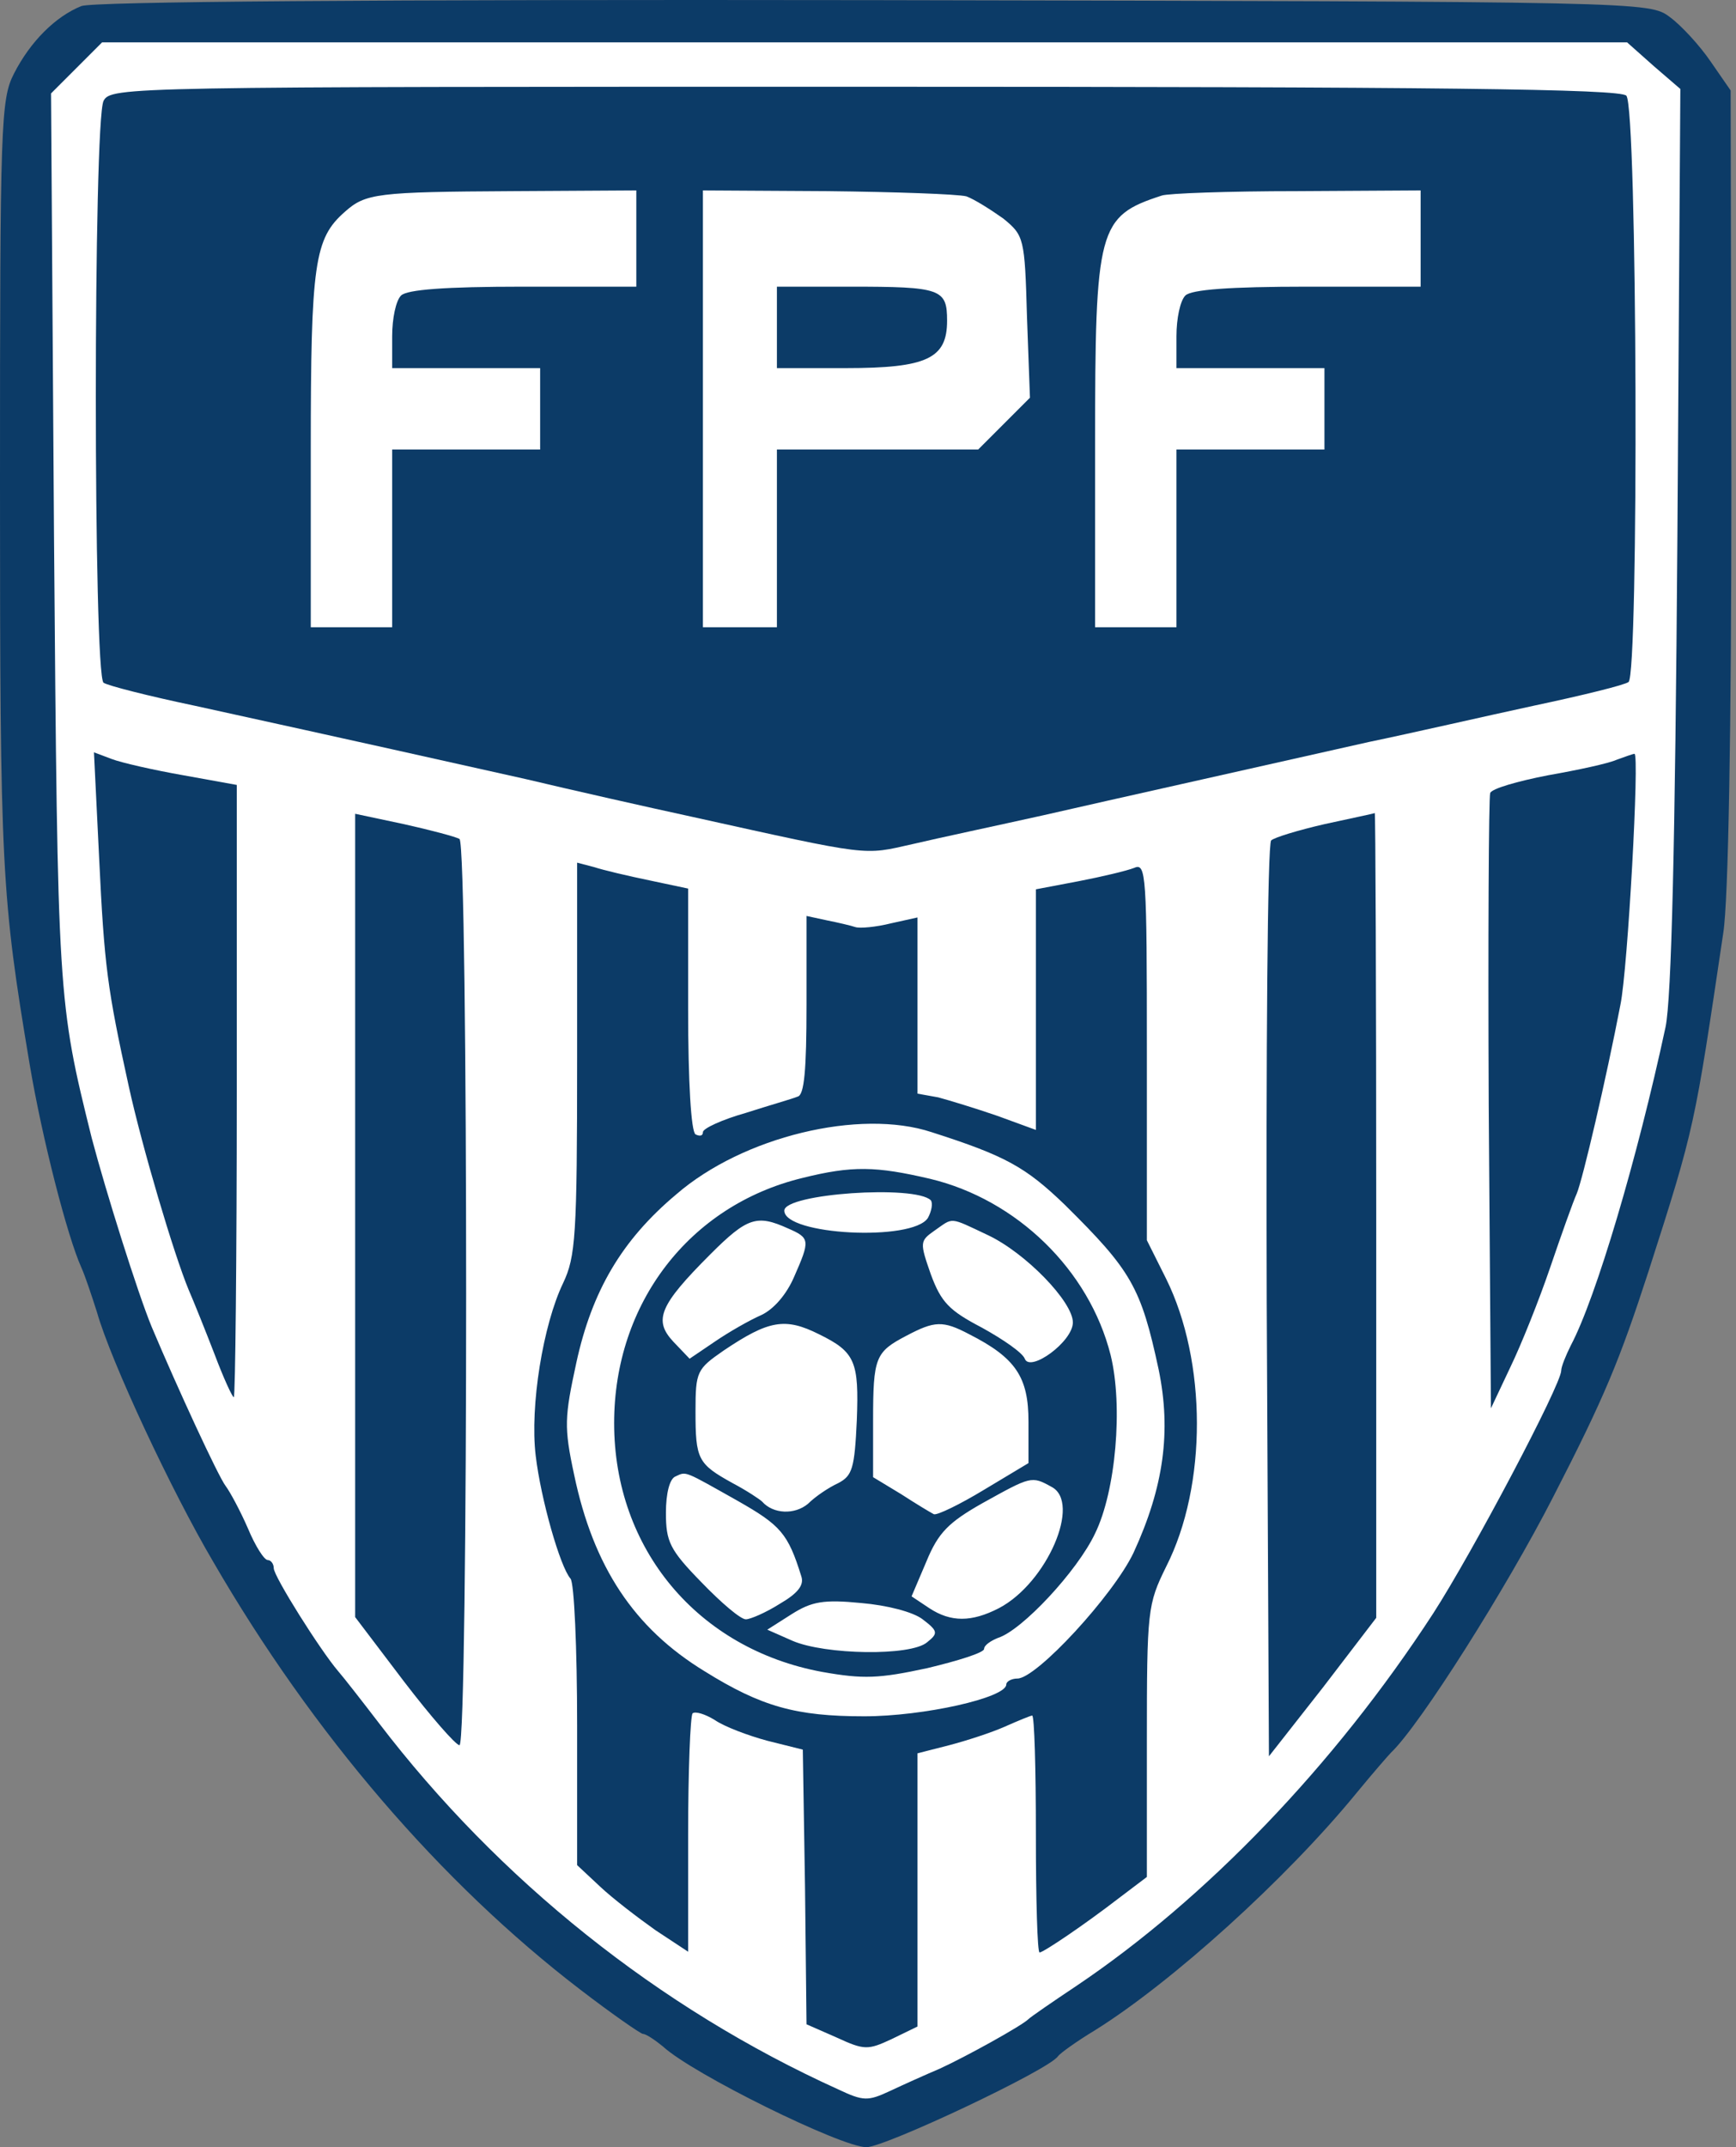 <svg width="72" height="89" viewBox="0 0 72 89" fill="none" xmlns="http://www.w3.org/2000/svg">
<rect x="0" y="0" width="72" height="89" fill="#808080" stroke="none"/>
<path d="M4 1L1.5 2.5C1.5 9.167 -0.433 26.423 1.5 41.5C4 61 20 82 36 88.5C58 79.7 68.167 54.167 70.5 42.5V3.5L67.5 1H4Z" fill="white"/>
<path d="M3.376 0.251C2.302 0.681 1.258 1.724 0.583 3.044C0.031 4.118 0 5.069 0 20.076C0 36.064 0.061 37.138 1.228 44.104C1.749 47.203 2.793 51.254 3.376 52.543C3.529 52.881 3.805 53.709 4.02 54.384C4.603 56.44 7.12 61.811 8.838 64.726C12.981 71.876 18.29 78.044 24.059 82.463C25.379 83.476 26.576 84.305 26.668 84.305C26.79 84.305 27.159 84.55 27.496 84.826C28.724 85.962 34.892 89 35.935 89C36.702 89 43.546 85.778 43.883 85.225C43.975 85.103 44.651 84.612 45.418 84.151C48.609 82.157 53.335 77.891 56.251 74.331C56.956 73.472 57.601 72.736 57.693 72.644C58.89 71.508 62.48 65.831 64.413 62.056C66.561 57.883 67.175 56.379 68.372 52.697C70.305 46.682 70.275 46.712 71.472 38.672C71.686 37.322 71.809 30.172 71.809 20.106L71.778 3.75L70.95 2.553C70.49 1.878 69.722 1.049 69.262 0.712C68.403 0.067 68.341 0.067 36.273 0.006C15.344 -0.025 3.867 0.067 3.376 0.251ZM68.587 2.737L69.692 3.688L69.569 22.285C69.477 35.02 69.323 41.404 69.078 42.57C67.912 48.001 66.193 53.801 65.15 55.765C64.935 56.195 64.751 56.655 64.751 56.809C64.751 57.392 61.068 64.358 59.442 66.874C55.33 73.196 49.99 78.72 44.651 82.31C43.638 82.985 42.748 83.599 42.656 83.691C42.38 83.967 40.047 85.256 38.973 85.747C38.39 85.993 37.439 86.422 36.917 86.668C35.997 87.097 35.812 87.097 34.769 86.606C27.312 83.231 20.683 77.922 15.712 71.416C15.006 70.495 14.239 69.513 14.024 69.268C13.288 68.409 11.354 65.34 11.354 65.002C11.354 64.818 11.232 64.665 11.109 64.665C10.956 64.665 10.587 64.082 10.28 63.345C9.973 62.639 9.544 61.841 9.36 61.596C9.053 61.197 7.365 57.545 6.291 54.998C5.708 53.587 4.388 49.382 3.805 47.173C2.394 41.495 2.394 41.373 2.24 22.224L2.117 3.872L3.161 2.829L4.235 1.755H35.874H67.482L68.587 2.737Z" fill="#0C3B67"/>
<path d="M4.296 4.179C3.867 5.008 3.867 28.024 4.296 28.3C4.48 28.423 6.168 28.852 8.071 29.251C15.068 30.785 18.351 31.522 21.788 32.289C23.722 32.749 26.852 33.455 28.693 33.854C36.181 35.511 35.782 35.45 37.838 34.99C38.881 34.744 41.336 34.222 43.27 33.793C46.768 32.995 50.512 32.166 56.772 30.755C58.552 30.387 61.621 29.681 63.615 29.251C65.641 28.822 67.39 28.392 67.543 28.269C67.973 27.993 67.912 4.425 67.451 3.965C67.175 3.688 59.749 3.596 35.843 3.596C5.278 3.596 4.603 3.596 4.296 4.179ZM26.391 9.887V11.882H21.696C18.443 11.882 16.878 12.005 16.633 12.25C16.418 12.465 16.265 13.201 16.265 13.938V15.258H19.333H22.402V16.945V18.633H19.333H16.265V22.316V25.998H14.577H12.889V18.633C12.889 10.9 13.042 9.887 14.3 8.782C15.16 8.015 15.62 7.954 21.267 7.923L26.391 7.893V9.887ZM40.078 8.138C40.416 8.261 41.091 8.69 41.612 9.059C42.472 9.764 42.502 9.857 42.594 13.14L42.717 16.485L41.643 17.559L40.569 18.633H36.396H32.222V22.316V25.998H30.688H29.153V16.945V7.893L34.309 7.923C37.132 7.954 39.71 8.046 40.078 8.138ZM58.92 9.887V11.882H54.225C50.972 11.882 49.407 12.005 49.162 12.25C48.947 12.465 48.793 13.201 48.793 13.938V15.258H51.862H54.931V16.945V18.633H51.862H48.793V22.316V25.998H47.105H45.418V18.449C45.418 9.427 45.541 8.967 48.18 8.107C48.425 8.015 50.941 7.923 53.795 7.923L58.92 7.893V9.887Z" fill="#0C3B67"/>
<path d="M32.222 13.57V15.258H35.076C38.452 15.258 39.28 14.859 39.28 13.294C39.28 11.974 39.035 11.882 35.26 11.882H32.222V13.57Z" fill="#0C3B67"/>
<path d="M4.112 35.573C4.327 40.053 4.45 40.974 5.34 45.025C5.892 47.541 7.212 51.991 7.825 53.464C8.04 53.955 8.531 55.182 8.899 56.133C9.268 57.115 9.636 57.913 9.697 57.913C9.759 57.913 9.82 52.206 9.82 45.239V32.535L7.611 32.136C6.383 31.921 5.033 31.614 4.634 31.461L3.897 31.184L4.112 35.573Z" fill="#0C3B67"/>
<path d="M67.052 31.491C66.715 31.645 65.426 31.921 64.199 32.136C62.94 32.381 61.866 32.688 61.805 32.872C61.744 33.056 61.713 38.887 61.744 45.792L61.836 58.374L62.633 56.686C63.094 55.735 63.83 53.893 64.291 52.543C64.751 51.193 65.242 49.812 65.395 49.474C65.641 48.891 66.623 44.687 67.206 41.649C67.513 40.176 68.004 31.215 67.789 31.246C67.728 31.246 67.39 31.369 67.052 31.491Z" fill="#0C3B67"/>
<path d="M14.73 50.395V67.028L16.756 69.698C17.86 71.14 18.904 72.337 19.057 72.337C19.425 72.337 19.425 34.99 19.057 34.775C18.904 34.683 17.86 34.407 16.756 34.161L14.73 33.731V50.395Z" fill="#0C3B67"/>
<path d="M54.931 34.161C53.857 34.407 52.844 34.714 52.721 34.836C52.568 34.99 52.507 43.582 52.537 53.955L52.629 72.797L54.87 69.943L57.079 67.058V50.364C57.079 41.189 57.048 33.67 57.018 33.701C56.956 33.731 56.036 33.916 54.931 34.161Z" fill="#0C3B67"/>
<path d="M23.936 43.858C23.936 51.254 23.875 52.083 23.353 53.188C22.525 54.906 21.972 58.282 22.218 60.338C22.433 62.148 23.231 64.941 23.66 65.432C23.814 65.585 23.936 68.317 23.936 71.508V77.308L24.888 78.198C25.409 78.689 26.453 79.487 27.189 80.008L28.54 80.898V76.05C28.54 73.38 28.632 71.14 28.724 71.017C28.846 70.925 29.245 71.048 29.644 71.293C30.043 71.569 31.025 71.938 31.823 72.153L33.296 72.521L33.388 78.229L33.45 83.906L34.708 84.458C35.843 84.98 35.997 84.98 36.979 84.52L38.053 83.998V78.351V72.674L39.372 72.337C40.078 72.153 41.121 71.815 41.674 71.569C42.226 71.324 42.748 71.109 42.809 71.109C42.901 71.109 42.963 73.319 42.963 76.019C42.963 78.72 43.024 80.929 43.116 80.929C43.27 80.929 44.957 79.794 46.43 78.658L47.566 77.799V72.183C47.566 66.721 47.596 66.506 48.364 64.941C50.082 61.565 50.052 56.41 48.364 53.003L47.566 51.408V43.582C47.566 36.248 47.535 35.757 47.044 35.972C46.737 36.094 45.694 36.34 44.743 36.524L42.963 36.862V41.833V46.835L41.367 46.252C40.477 45.945 39.372 45.608 38.912 45.485L38.053 45.331V41.68V38.028L36.948 38.273C36.334 38.427 35.659 38.488 35.475 38.427C35.291 38.365 34.769 38.243 34.309 38.151L33.45 37.966V41.649C33.45 44.349 33.358 45.393 33.081 45.454C32.867 45.546 31.884 45.822 30.933 46.129C29.951 46.406 29.153 46.774 29.153 46.927C29.153 47.081 29.03 47.111 28.846 47.019C28.662 46.897 28.54 44.84 28.54 41.833V36.831L26.944 36.493C26.054 36.309 25.01 36.064 24.642 35.941L23.936 35.757V43.858ZM38.636 46.927C41.705 47.909 42.533 48.37 44.16 49.935C46.921 52.666 47.32 53.341 48.057 56.778C48.579 59.325 48.272 61.627 47.014 64.358C46.185 66.107 42.993 69.575 42.196 69.575C41.95 69.575 41.735 69.698 41.735 69.82C41.735 70.373 38.298 71.14 35.843 71.14C33.02 71.14 31.578 70.741 29.215 69.268C26.299 67.488 24.611 64.941 23.814 61.136C23.384 59.141 23.415 58.742 23.906 56.471C24.55 53.525 25.778 51.408 28.049 49.505C30.81 47.111 35.659 45.945 38.636 46.927Z" fill="#0C3B67"/>
<path d="M33.265 48.83C28.601 49.965 25.471 54.016 25.471 58.987C25.471 64.204 28.939 68.347 34.094 69.299C35.812 69.605 36.457 69.575 38.452 69.145C39.74 68.838 40.815 68.501 40.815 68.347C40.815 68.194 41.091 68.01 41.398 67.887C42.38 67.58 44.681 65.125 45.418 63.56C46.277 61.811 46.584 58.282 46.062 56.164C45.172 52.635 42.165 49.72 38.574 48.861C36.334 48.339 35.352 48.308 33.265 48.83ZM38.605 49.751C38.697 49.873 38.636 50.211 38.482 50.487C37.838 51.469 32.529 51.193 32.529 50.18C32.529 49.474 37.961 49.106 38.605 49.751ZM32.682 50.917C33.603 51.316 33.603 51.408 32.928 52.942C32.621 53.648 32.099 54.262 31.578 54.507C31.087 54.722 30.227 55.213 29.644 55.612L28.601 56.318L27.926 55.612C27.097 54.722 27.343 54.108 29.46 51.991C30.994 50.456 31.393 50.334 32.682 50.917ZM40.968 51.193C42.533 51.929 44.497 53.955 44.497 54.814C44.497 55.612 42.717 56.901 42.502 56.318C42.41 56.072 41.612 55.52 40.722 55.029C39.372 54.323 39.035 53.985 38.605 52.819C38.145 51.5 38.145 51.438 38.758 51.009C39.556 50.456 39.342 50.426 40.968 51.193ZM33.971 55.305C35.475 56.041 35.628 56.44 35.536 58.865C35.444 60.859 35.352 61.166 34.769 61.473C34.37 61.657 33.818 62.026 33.511 62.332C32.959 62.793 32.069 62.762 31.608 62.24C31.516 62.148 30.964 61.78 30.381 61.473C28.939 60.675 28.846 60.491 28.846 58.496C28.846 56.839 28.908 56.747 30.012 55.98C31.884 54.722 32.56 54.599 33.971 55.305ZM40.201 55.305C42.134 56.287 42.656 57.085 42.656 58.926V60.645L40.815 61.749C39.802 62.363 38.851 62.823 38.728 62.762C38.605 62.701 37.991 62.332 37.378 61.934L36.211 61.228V58.895C36.211 56.256 36.303 56.041 37.592 55.366C38.758 54.753 39.096 54.722 40.201 55.305ZM30.596 62.21C32.376 63.222 32.682 63.56 33.235 65.34C33.358 65.708 33.081 66.046 32.345 66.475C31.762 66.844 31.117 67.12 30.933 67.12C30.718 67.12 29.921 66.445 29.092 65.585C27.772 64.235 27.619 63.898 27.619 62.701C27.619 61.903 27.772 61.289 28.018 61.197C28.478 60.982 28.355 60.952 30.596 62.21ZM43.607 61.627C44.865 62.271 43.423 65.616 41.428 66.659C40.293 67.243 39.434 67.243 38.544 66.659L37.807 66.168L38.421 64.726C38.912 63.529 39.342 63.1 40.753 62.302C42.748 61.197 42.779 61.166 43.607 61.627ZM38.267 67.12C38.912 67.611 38.912 67.703 38.452 68.071C37.776 68.654 34.217 68.593 32.867 68.01L31.823 67.549L32.836 66.905C33.664 66.383 34.155 66.291 35.72 66.445C36.794 66.537 37.869 66.813 38.267 67.12Z" fill="#0C3B67"/>
</svg>
